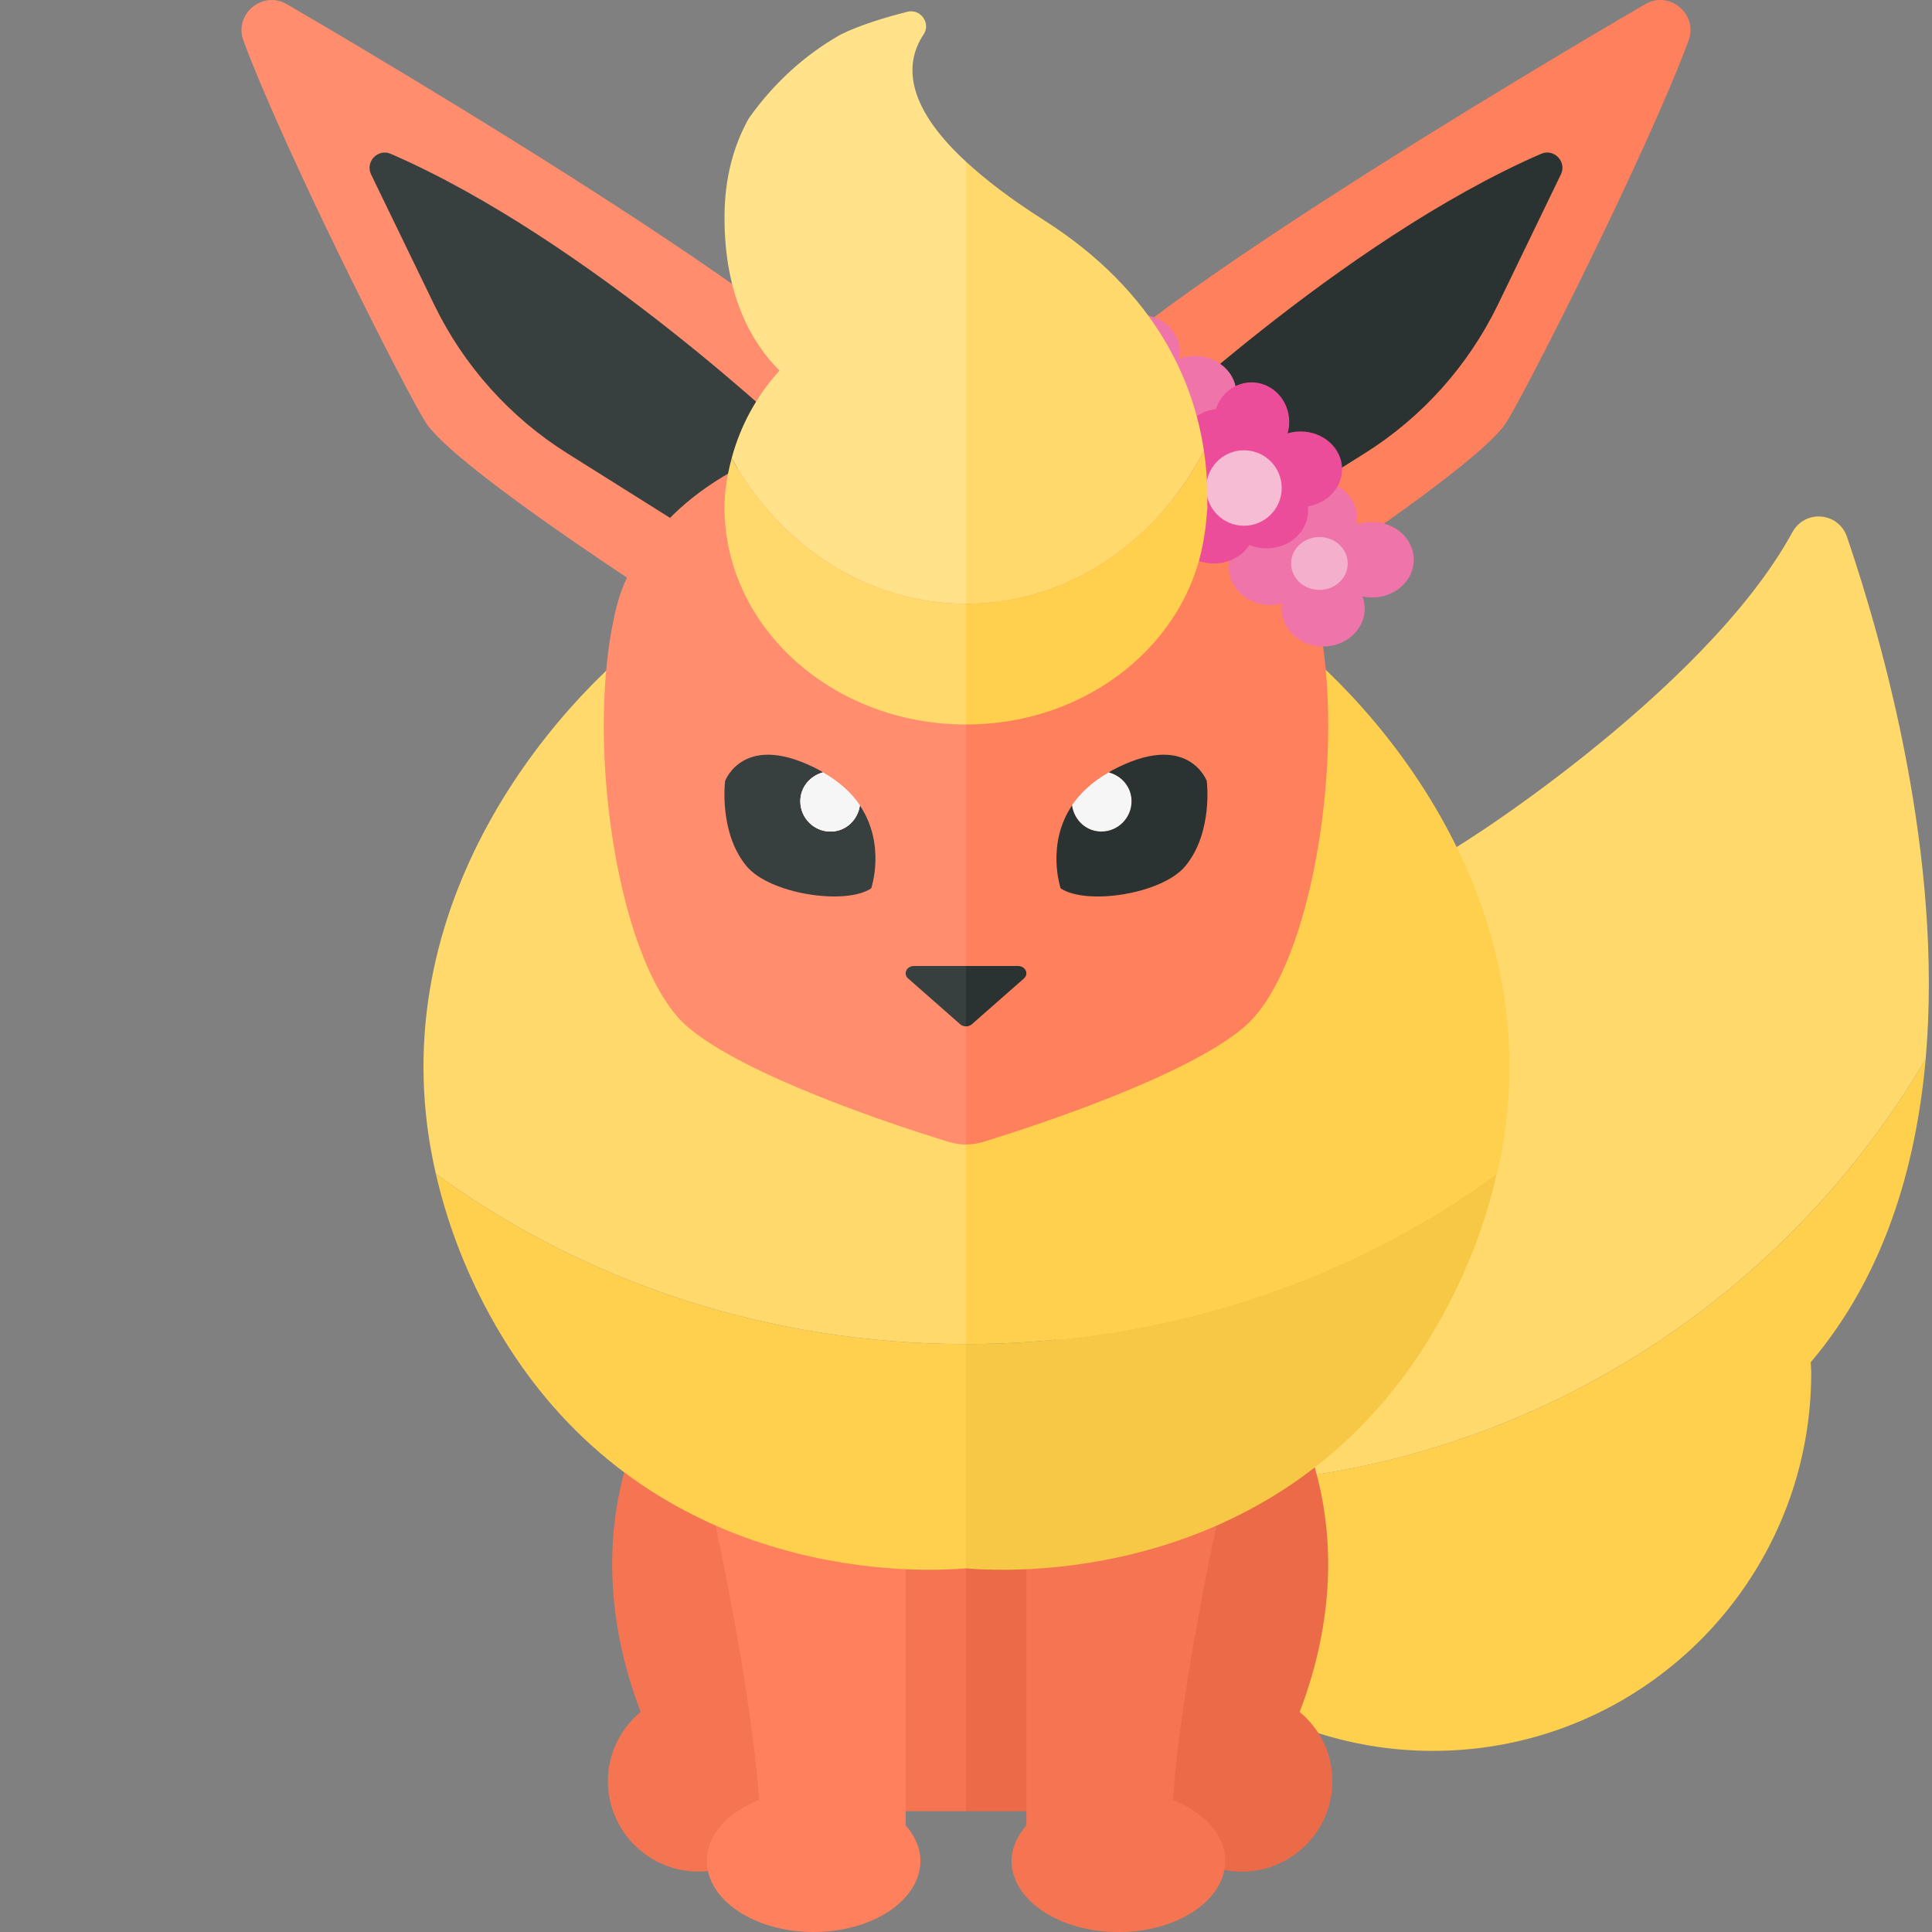 <?xml version="1.0" encoding="utf-8"?>
<!-- Generator: Adobe Illustrator 13.0.0, SVG Export Plug-In . SVG Version: 6.00 Build 14948)  -->
<!DOCTYPE svg PUBLIC "-//W3C//DTD SVG 1.1//EN" "http://www.w3.org/Graphics/SVG/1.1/DTD/svg11.dtd">
<svg version="1.1" id="Layer_1" xmlns="http://www.w3.org/2000/svg" xmlns:xlink="http://www.w3.org/1999/xlink" x="0px" y="0px"
	 width="32px" height="32px" viewBox="0 0 32 32" enable-background="new 0 0 32 32" xml:space="preserve">
<rect x="0" y="0" width="32" height="32" fill="#808080" stroke="none"/>
<g>
	<path fill="#FFD04D" d="M31.895,17.543c-2.479,4.214-7.049,7.05-12.291,7.05c-0.643,0-1.27-0.057-1.889-0.139
		C18.463,27.077,20.872,29,23.734,29C27.195,29,30,26.195,30,22.734c0-0.057-0.007-0.112-0.009-0.17
		C31.189,21.15,31.732,19.373,31.895,17.543z"/>
	<path fill="#FFD96C" d="M31.895,17.543c0.291-3.329-0.685-6.833-1.302-8.648c-0.141-0.416-0.698-0.462-0.907-0.077
		c-1.457,2.666-5.732,5.37-5.842,5.37l-0.074,2.284c-0.012,0-0.022-0.002-0.035-0.002c-3.459,0-6.264,2.806-6.264,6.265
		c0,0.598,0.088,1.173,0.244,1.72c0.619,0.082,1.246,0.139,1.889,0.139C24.846,24.593,29.414,21.757,31.895,17.543z"/>
</g>
<g>
	<path fill="#F57552" d="M16,23.634l-2.63,0.244v-0.502l-2.448-0.332c0,0-1.53,2.108-0.311,5.31
		c-0.328,0.274-0.542,0.683-0.542,1.145c0,0.828,0.672,1.5,1.5,1.5c0.652,0,1.202-0.419,1.408-1H16V23.634z"/>
	<path fill="#EB6B48" d="M21.527,28.355c1.22-3.201-0.311-5.31-0.311-5.31l-2.447,0.332L16,23.634V30h3.161
		c0.207,0.581,0.756,1,1.407,1c0.828,0,1.5-0.672,1.5-1.5C22.07,29.038,21.855,28.63,21.527,28.355z"/>
</g>
<g>
	<path fill="#FF805D" d="M15,30.232v-5.64h-3.293c0,0,0.734,3.228,0.865,5.22c-0.516,0.205-0.865,0.578-0.865,1.008
		c0,0.652,0.792,1.18,1.769,1.18s1.769-0.527,1.769-1.18C15.244,30.605,15.151,30.406,15,30.232z"/>
	<path fill="#F57552" d="M19.428,29.813c0.131-1.992,0.865-5.22,0.865-5.22H17v5.64c-0.15,0.174-0.245,0.373-0.245,0.588
		c0,0.652,0.792,1.18,1.769,1.18c0.978,0,1.77-0.527,1.77-1.18C20.293,30.391,19.943,30.018,19.428,29.813z"/>
</g>
<g>
	<path fill="#F7C845" d="M16,25.977c1.495,0.123,5.661-0.098,7.9-4.197c0.438-0.803,0.717-1.582,0.892-2.338
		c-2.413,1.761-5.472,2.82-8.792,2.82V25.977z"/>
	<path fill="#FFD04D" d="M21.05,10.327C18.945,8.782,16.339,9.982,16,10v12.262c3.32,0,6.383-1.059,8.796-2.82
		C25.786,15.158,22.967,11.735,21.05,10.327z"/>
	<path fill="#FFD04D" d="M16,25.977c-1.495,0.123-5.65-0.098-7.889-4.197c-0.439-0.803-0.717-1.582-0.892-2.338
		c2.413,1.761,5.46,2.82,8.781,2.82V25.977z"/>
	<path fill="#FFD96C" d="M10.965,10.327C13.068,8.782,15.661,9.982,16,10v12.262c-3.321,0-6.368-1.059-8.781-2.82
		C6.229,15.158,9.048,11.735,10.965,10.327z"/>
</g>
<g>
	<path fill="#FF8D6E" d="M15.323,7c-0.253,0-0.502,0.035-0.752,0.062c0.004-0.097-0.014-0.2-0.071-0.312
		c-0.751-1.468-9.736-6.673-9.736-6.673C4.359-0.174,3.867,0.23,4.033,0.676C4.738,2.569,6.735,6.506,7.053,7
		c0.352,0.545,2.292,1.876,3.331,2.567C10.32,9.706,10.265,9.85,10.225,10c-0.138,0.521-0.208,1.136-0.222,1.783
		C9.959,13.845,10.501,16.239,11.38,17c0.95,0.823,3.466,1.646,4.327,1.912c0.096,0.029,0.195,0.045,0.293,0.045V7H15.323z"/>
	<path fill="#FF805D" d="M16.295,18.911c0.861-0.267,3.375-1.089,4.325-1.911c0.879-0.761,1.421-3.155,1.377-5.217
		c-0.015-0.647-0.084-1.262-0.222-1.783c-0.041-0.15-0.094-0.294-0.159-0.433c1.04-0.691,2.979-2.022,3.331-2.567
		c0.318-0.494,2.314-4.431,3.02-6.324c0.166-0.446-0.326-0.85-0.73-0.599c0,0-8.986,5.205-9.736,6.673
		c-0.057,0.112-0.075,0.214-0.07,0.312C17.178,7.035,16.93,7,16.676,7H16v11.956C16.099,18.956,16.197,18.941,16.295,18.911z"/>
</g>
<path fill="#373F3F" d="M14.242,13.34c-0.035,0.243-0.234,0.433-0.486,0.433c-0.276,0-0.5-0.225-0.5-0.502
	c0-0.233,0.161-0.42,0.375-0.477c-0.014-0.008-0.022-0.018-0.036-0.025c-1.272-0.69-1.585,0.167-1.585,0.167
	s-0.109,0.847,0.353,1.408C12.745,14.807,14,15,14.43,14.714C14.43,14.714,14.678,13.991,14.242,13.34z"/>
<path fill="#373F3F" d="M11.144,8.531c0.568-0.553,1.292-0.943,2.082-1.196l0.024-0.022c0,0-3.467-3.327-6.778-4.765
	C6.26,2.455,6.046,2.68,6.146,2.888L7.19,5.044C7.681,6.058,8.447,6.913,9.4,7.511l1.699,1.067
	C11.115,8.563,11.128,8.546,11.144,8.531z"/>
<path fill="#2B3332" d="M25.527,2.547c-3.311,1.438-6.777,4.765-6.777,4.765l0.023,0.022c0.791,0.254,1.515,0.643,2.082,1.196
	c0.017,0.015,0.029,0.032,0.045,0.048L22.6,7.511c0.955-0.599,1.719-1.454,2.211-2.467l1.043-2.157
	C25.954,2.68,25.74,2.455,25.527,2.547z"/>
<g>
	<g>
		<g>
			<path fill="#F7F6F6" d="M18.742,13.271c0,0.277-0.225,0.502-0.5,0.502c-0.252,0-0.451-0.19-0.486-0.433
				c0.133-0.196,0.328-0.385,0.611-0.546C18.58,12.851,18.742,13.038,18.742,13.271z"/>
		</g>
		<g>
			<path fill="#F7F6F6" d="M18.742,13.271c0,0.277-0.225,0.502-0.5,0.502c-0.252,0-0.451-0.19-0.486-0.433
				c0.133-0.196,0.328-0.385,0.611-0.546C18.58,12.851,18.742,13.038,18.742,13.271z"/>
		</g>
	</g>
	<g>
		<g>
			<path fill="#F7F6F6" d="M13.256,13.271c0,0.277,0.224,0.502,0.5,0.502c0.252,0,0.451-0.19,0.486-0.433
				c-0.132-0.196-0.328-0.385-0.611-0.546C13.418,12.851,13.256,13.038,13.256,13.271z"/>
		</g>
		<g>
			<path fill="#F7F6F6" d="M13.256,13.271c0,0.277,0.224,0.502,0.5,0.502c0.252,0,0.451-0.19,0.486-0.433
				c-0.132-0.196-0.328-0.385-0.611-0.546C13.418,12.851,13.256,13.038,13.256,13.271z"/>
		</g>
	</g>
</g>
<path fill="#2B3332" d="M17.756,13.34c0.035,0.243,0.234,0.433,0.486,0.433c0.275,0,0.5-0.225,0.5-0.502
	c0-0.233-0.161-0.42-0.375-0.477c0.014-0.008,0.021-0.018,0.035-0.025c1.272-0.69,1.586,0.167,1.586,0.167s0.109,0.847-0.354,1.408
	c-0.382,0.464-1.637,0.656-2.066,0.37C17.568,14.714,17.32,13.991,17.756,13.34z"/>
<path fill="#FFE28A" d="M15.298,0.57c0.125-0.187-0.053-0.431-0.271-0.375c-0.384,0.098-0.806,0.228-1.108,0.38
	c-0.595,0.338-1.11,0.809-1.517,1.386C12.156,2.402,12,2.939,12,3.6c0,1.305,0.454,2.083,0.911,2.538
	c-0.379,0.418-0.649,0.914-0.793,1.454C12.919,9.03,14.351,10,16,10V2.678C14.942,1.703,15.007,1.007,15.298,0.57z"/>
<path fill="#FFD96C" d="M12.118,7.592C12.049,7.852,12,8.12,12,8.4c0,1.988,1.791,3.6,4,3.6v-2C14.351,10,12.919,9.03,12.118,7.592z
	"/>
<g>
	<path fill="#373F3F" d="M15.138,16c-0.122,0-0.184,0.13-0.097,0.206l0.862,0.758C15.93,16.988,15.965,17,16,17v-1H15.138z"/>
	<path fill="#2B3332" d="M16.96,16.206C17.046,16.13,16.984,16,16.861,16H16v1c0.035,0,0.07-0.012,0.097-0.035L16.96,16.206z"/>
</g>
<g id="labels">
</g>
<g>
	<g>
		<ellipse fill="#EE74AA" cx="18.854" cy="5.833" rx="0.688" ry="0.625"/>
		<ellipse fill="#EE74AA" cx="19.791" cy="6.521" rx="0.688" ry="0.625"/>
		<ellipse fill="#EE74AA" cx="18.979" cy="7.333" rx="0.688" ry="0.625"/>
		<ellipse fill="#EE74AA" cx="18.104" cy="6.646" rx="0.688" ry="0.625"/>
		<ellipse fill="#F3AFCC" cx="18.916" cy="6.583" rx="0.469" ry="0.438"/>
	</g>
	<g>
		<ellipse fill="#EE74AA" cx="21.791" cy="8.583" rx="0.688" ry="0.625"/>
		<ellipse fill="#EE74AA" cx="22.729" cy="9.271" rx="0.688" ry="0.625"/>
		<ellipse fill="#EE74AA" cx="21.916" cy="10.083" rx="0.688" ry="0.625"/>
		<ellipse fill="#EE74AA" cx="21.041" cy="9.396" rx="0.688" ry="0.625"/>
		<ellipse fill="#F3AFCC" cx="21.854" cy="9.333" rx="0.469" ry="0.438"/>
	</g>
	<g>
		<ellipse fill="#EC4D9A" cx="20.729" cy="6.989" rx="0.625" ry="0.656"/>
		<ellipse fill="#EC4D9A" cx="21.541" cy="7.771" rx="0.688" ry="0.625"/>
		<ellipse fill="#EC4D9A" cx="20.979" cy="8.458" rx="0.688" ry="0.625"/>
		<ellipse fill="#EC4D9A" cx="20.104" cy="8.708" rx="0.688" ry="0.625"/>
		<ellipse fill="#EC4D9A" cx="19.729" cy="7.708" rx="0.688" ry="0.625"/>
		<ellipse fill="#EC4D9A" cx="20.229" cy="7.396" rx="0.688" ry="0.625"/>
		<circle fill="#F5BCD3" cx="20.604" cy="8.083" r="0.625"/>
	</g>
</g>
<g>
	<path fill="#FFD04D" d="M19.941,7.469C19.156,8.974,17.695,10,16,10v2c2.025,0,3.682-1.359,3.945-3.116
		c0.014-0.074,0.033-0.208,0.045-0.392C19.99,8.461,20,8.432,20,8.4c0-0.013-0.004-0.025-0.004-0.038
		C20.004,8.121,19.993,7.813,19.941,7.469z"/>
	<path fill="#FFD96C" d="M19.941,7.469c-0.162-1.106-0.762-2.625-2.662-3.83C16.732,3.291,16.32,2.973,16,2.678V10
		C17.695,10,19.156,8.974,19.941,7.469z"/>
</g>
</svg>
